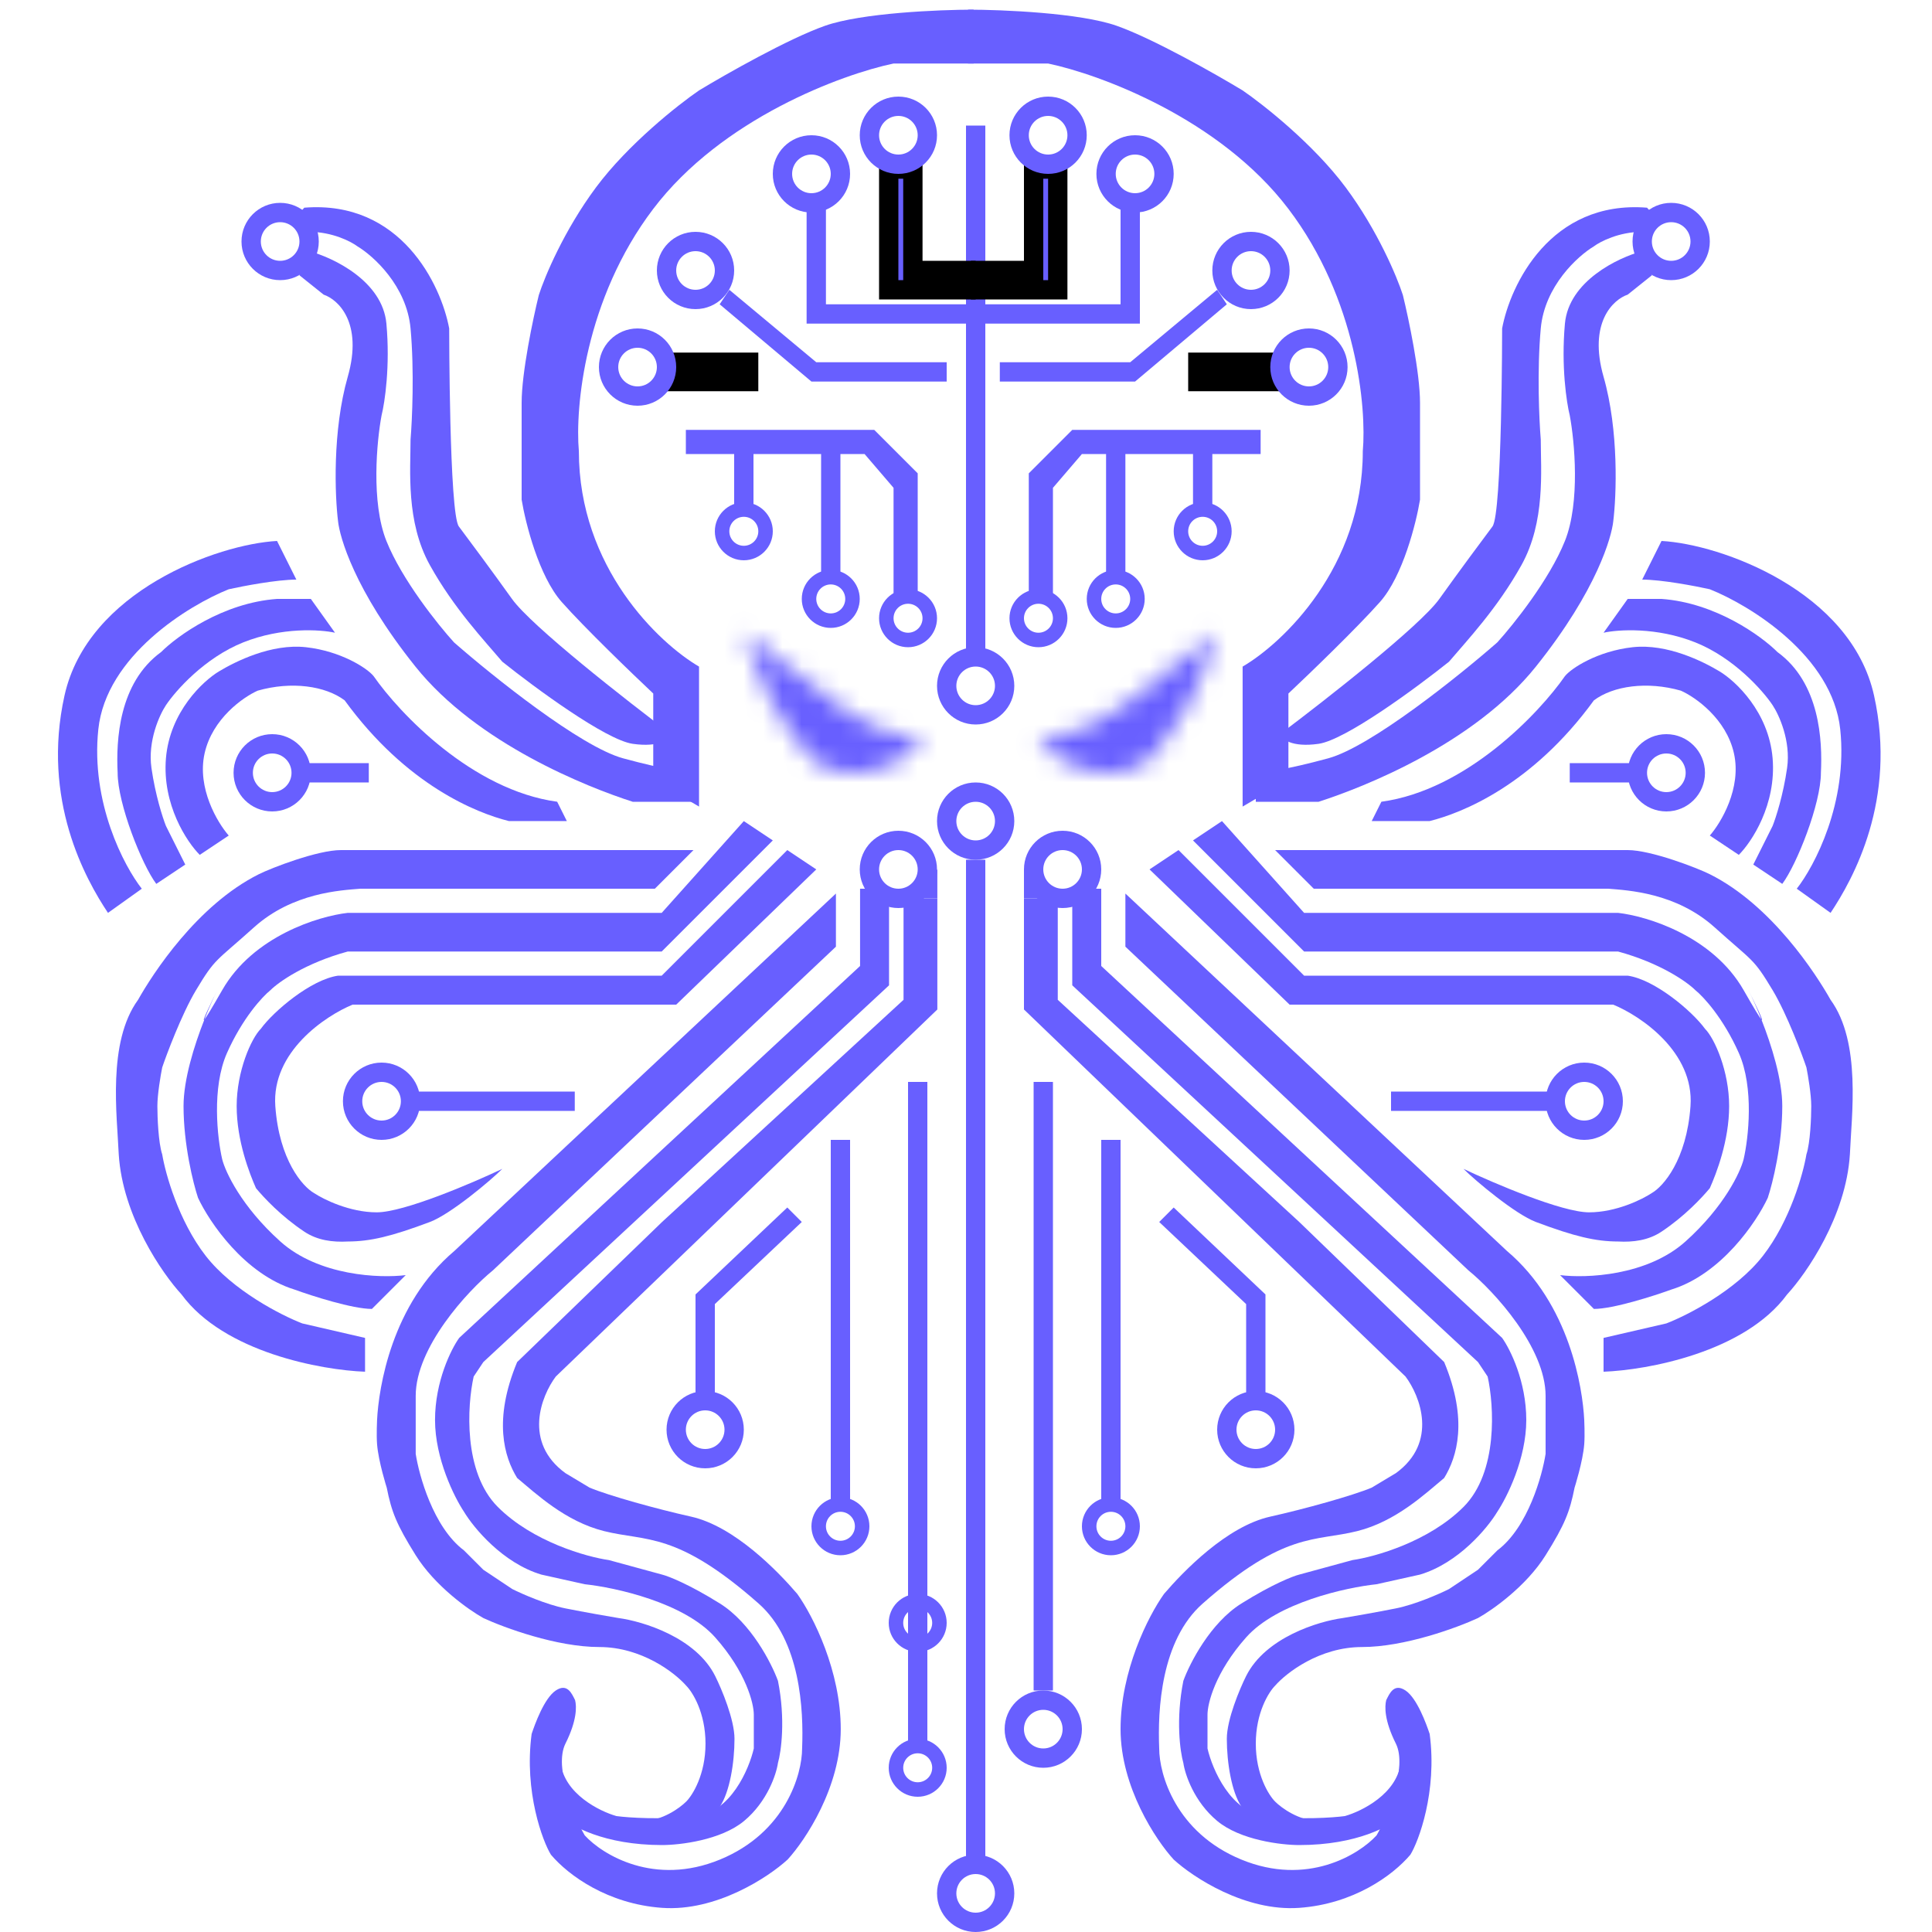 <svg width="100" height="100" viewBox="0 0 100 100" fill="none" xmlns="http://www.w3.org/2000/svg">
<path d="M68 46L66 44H84.25C85.45 44 87.833 44.917 88.5 45.25C91.7 46.85 94 50.417 94.75 51.75C96.35 53.95 95.833 57.75 95.75 59.75C95.55 62.95 93.5 65.917 92.5 67C90.3 70 85.25 70.917 83 71V69.25L86.25 68.5C87.333 68.083 89.85 66.8 91.25 65C92.65 63.2 93.333 60.75 93.5 59.75C93.7 59.15 93.75 57.833 93.75 57.25C93.75 56.65 93.583 55.667 93.5 55.25C93.3 54.65 92.5 52.5 91.75 51.25C90.743 49.572 90.75 49.8 88.75 48C86.75 46.2 84.25 46.083 83.25 46H68Z" fill="#685FFF"/>
<path d="M33.895 46L35.895 44H17.645C16.445 44 14.062 44.917 13.396 45.25C10.195 46.85 7.896 50.417 7.146 51.75C5.546 53.95 6.062 57.75 6.146 59.75C6.346 62.95 8.396 65.917 9.396 67C11.595 70 16.645 70.917 18.895 71V69.25L15.646 68.5C14.562 68.083 12.046 66.8 10.646 65C9.246 63.2 8.562 60.75 8.396 59.75C8.196 59.15 8.146 57.833 8.146 57.25C8.146 56.65 8.312 55.667 8.396 55.25C8.596 54.65 9.396 52.5 10.146 51.25C11.152 49.572 11.146 49.8 13.146 48C15.146 46.2 17.645 46.083 18.645 46H33.895Z" fill="#685FFF"/>
<mask id="path-3-inside-1_663_2288" fill="white">
<path d="M63 32.75C58.25 36.25 57.499 37.749 53.713 38.362C55.986 40.607 58.75 40.286 59.75 39C61.498 36.752 61.935 35.902 63 32.75Z"/>
</mask>
<path d="M53.713 38.362L50.507 41.607L44.116 35.294L52.984 33.858L53.713 38.362ZM63 32.75L60.294 29.077C61.897 27.895 64.082 27.891 65.691 29.066C67.3 30.241 67.96 32.324 67.322 34.211L63 32.75ZM59.75 39L63.351 41.801L59.75 39ZM52.984 33.858C54.156 33.668 54.643 33.422 55.358 32.915C55.842 32.572 56.369 32.145 57.216 31.464C58.026 30.811 59.025 30.012 60.294 29.077L65.706 36.423C64.6 37.238 63.724 37.939 62.939 38.571C62.191 39.173 61.403 39.816 60.633 40.361C58.838 41.633 57.056 42.442 54.443 42.865L52.984 33.858ZM67.322 34.211C66.785 35.8 66.316 37.092 65.68 38.317C65.024 39.58 64.272 40.617 63.351 41.801L56.149 36.199C56.976 35.136 57.316 34.623 57.582 34.112C57.868 33.561 58.15 32.852 58.678 31.289L67.322 34.211ZM63.351 41.801C60.13 45.942 54.035 45.093 50.507 41.607L56.92 35.116C57.301 35.493 57.496 35.45 57.373 35.445C57.33 35.444 57.197 35.447 56.996 35.528C56.802 35.606 56.465 35.793 56.149 36.199L63.351 41.801Z" fill="#685FFF" mask="url(#path-3-inside-1_663_2288)"/>
<mask id="path-5-inside-2_663_2288" fill="white">
<path d="M38.529 32.75C43.279 36.25 44.03 37.749 47.816 38.362C45.544 40.607 42.779 40.286 41.779 39C40.031 36.752 39.595 35.902 38.529 32.75Z"/>
</mask>
<path d="M47.816 38.362L51.023 41.607L57.413 35.294L48.545 33.858L47.816 38.362ZM38.529 32.75L41.236 29.077C39.632 27.895 37.447 27.891 35.838 29.066C34.23 30.241 33.569 32.324 34.207 34.211L38.529 32.75ZM41.779 39L38.178 41.801L41.779 39ZM48.545 33.858C47.373 33.668 46.886 33.422 46.171 32.915C45.687 32.572 45.16 32.145 44.313 31.464C43.503 30.811 42.504 30.012 41.236 29.077L35.823 36.423C36.929 37.238 37.806 37.939 38.59 38.571C39.339 39.173 40.127 39.816 40.897 40.361C42.691 41.633 44.473 42.442 47.087 42.865L48.545 33.858ZM34.207 34.211C34.744 35.8 35.213 37.092 35.849 38.317C36.505 39.58 37.257 40.617 38.178 41.801L45.381 36.199C44.554 35.136 44.213 34.623 43.947 34.112C43.662 33.561 43.38 32.852 42.852 31.289L34.207 34.211ZM38.178 41.801C41.399 45.942 47.494 45.093 51.023 41.607L44.61 35.116C44.228 35.493 44.033 35.45 44.156 35.445C44.199 35.444 44.332 35.447 44.533 35.528C44.727 35.606 45.065 35.793 45.381 36.199L38.178 41.801Z" fill="#685FFF" mask="url(#path-5-inside-2_663_2288)"/>
<path d="M58 59H57V78H58V59Z" fill="#685FFF"/>
<path fill-rule="evenodd" clip-rule="evenodd" d="M57.5 80.5C58.328 80.5 59 79.828 59 79C59 78.172 58.328 77.5 57.5 77.5C56.672 77.5 56 78.172 56 79C56 79.828 56.672 80.5 57.5 80.5ZM57.5 79.75C57.914 79.75 58.25 79.414 58.25 79C58.25 78.586 57.914 78.25 57.5 78.25C57.086 78.25 56.75 78.586 56.75 79C56.75 79.414 57.086 79.75 57.5 79.75Z" fill="#685FFF"/>
<path d="M44 59H43V78H44V59Z" fill="#685FFF"/>
<path fill-rule="evenodd" clip-rule="evenodd" d="M43.5 80.5C44.328 80.5 45 79.828 45 79C45 78.172 44.328 77.5 43.5 77.5C42.672 77.5 42 78.172 42 79C42 79.828 42.672 80.5 43.5 80.5ZM43.5 79.75C43.914 79.75 44.25 79.414 44.25 79C44.25 78.586 43.914 78.25 43.5 78.25C43.086 78.25 42.75 78.586 42.75 79C42.75 79.414 43.086 79.75 43.5 79.75Z" fill="#685FFF"/>
<path d="M48 56H47V90.5H48V56Z" fill="#685FFF"/>
<path fill-rule="evenodd" clip-rule="evenodd" d="M47.5 93C48.328 93 49 92.328 49 91.5C49 90.672 48.328 90 47.5 90C46.672 90 46 90.672 46 91.5C46 92.328 46.672 93 47.5 93ZM47.5 92.25C47.914 92.25 48.25 91.914 48.25 91.5C48.25 91.086 47.914 90.75 47.5 90.75C47.086 90.75 46.75 91.086 46.75 91.5C46.75 91.914 47.086 92.25 47.5 92.25Z" fill="#685FFF"/>
<path fill-rule="evenodd" clip-rule="evenodd" d="M47.5 85.5C48.328 85.5 49 84.828 49 84C49 83.172 48.328 82.5 47.5 82.5C46.672 82.5 46 83.172 46 84C46 84.828 46.672 85.5 47.5 85.5ZM47.5 84.75C47.914 84.75 48.25 84.414 48.25 84C48.25 83.586 47.914 83.25 47.5 83.25C47.086 83.25 46.75 83.586 46.75 84C46.75 84.414 47.086 84.75 47.5 84.75Z" fill="#685FFF"/>
<path d="M65.5 67L60.75 62.5L60 63.25L64.5 67.5V72.5H65.5V67Z" fill="#685FFF"/>
<path fill-rule="evenodd" clip-rule="evenodd" d="M65 76C66.105 76 67 75.105 67 74C67 72.895 66.105 72 65 72C63.895 72 63 72.895 63 74C63 75.105 63.895 76 65 76ZM65 75C65.552 75 66 74.552 66 74C66 73.448 65.552 73 65 73C64.448 73 64 73.448 64 74C64 74.552 64.448 75 65 75Z" fill="#685FFF"/>
<path d="M61.75 43.5L63.25 42.5L67.5 47.25H83.75C85.25 47.417 88.65 48.45 90.25 51.25C90.813 52.235 91.083 52.672 91.171 52.772C90.926 52.151 90.684 51.618 90.5 51.25C90.878 52.006 91.333 52.959 91.171 52.772C91.703 54.121 92.25 55.881 92.25 57.25C92.25 59.25 91.75 61.25 91.5 62C90.917 63.25 89.1 65.95 86.5 66.75C85.583 67.083 83.5 67.75 82.5 67.75L80.75 66C82.083 66.167 85.25 66.05 87.25 64.25C89.25 62.45 90.083 60.667 90.25 60C90.5 58.917 90.8 56.3 90 54.5C89.2 52.7 88.167 51.583 87.75 51.25C87.333 50.833 85.95 49.85 83.75 49.25H67.5L61.75 43.5Z" fill="#685FFF"/>
<path d="M59.5 45L61 44L67.5 50.5H84.25C85.65 50.7 87.583 52.333 88.25 53.25C88.75 53.75 89.5 55.45 89.5 57.25C89.5 59.05 88.833 60.75 88.5 61.5C88.083 62 87.2 62.95 86 63.75C85.323 64.202 84.534 64.303 83.75 64.26C82.583 64.257 81.5 64 79.5 63.25C78.429 62.848 76.35 61.1 75.75 60.5C77.333 61.25 80.85 62.75 82.25 62.75C83.65 62.75 85 62.083 85.5 61.75C86.083 61.417 87.3 60.05 87.5 57.25C87.7 54.45 84.917 52.583 83.5 52H66.75L59.5 45Z" fill="#685FFF"/>
<path d="M72 56.5V57.5H80.5V56.5H72Z" fill="#685FFF"/>
<path fill-rule="evenodd" clip-rule="evenodd" d="M82 59C83.105 59 84 58.105 84 57C84 55.895 83.105 55 82 55C80.895 55 80 55.895 80 57C80 58.105 80.895 59 82 59ZM82 58C82.552 58 83 57.552 83 57C83 56.448 82.552 56 82 56C81.448 56 81 56.448 81 57C81 57.552 81.448 58 82 58Z" fill="#685FFF"/>
<path d="M40 43.5L38.5 42.5L34.25 47.25H18C16.5 47.417 13.1 48.45 11.5 51.25C10.937 52.235 10.667 52.672 10.579 52.772C10.824 52.151 11.066 51.618 11.25 51.25C10.872 52.006 10.417 52.959 10.579 52.772C10.047 54.121 9.5 55.881 9.5 57.25C9.5 59.25 10 61.25 10.25 62C10.833 63.25 12.65 65.95 15.25 66.75C16.167 67.083 18.25 67.75 19.25 67.75L21 66C19.667 66.167 16.5 66.05 14.5 64.25C12.5 62.45 11.667 60.667 11.5 60C11.25 58.917 10.95 56.3 11.75 54.5C12.55 52.7 13.583 51.583 14 51.25C14.417 50.833 15.8 49.85 18 49.25H34.25L40 43.5Z" fill="#685FFF"/>
<path d="M42.25 45L40.75 44L34.25 50.5H17.5C16.1 50.7 14.167 52.333 13.5 53.25C13 53.75 12.25 55.45 12.25 57.25C12.25 59.05 12.917 60.75 13.25 61.5C13.667 62 14.55 62.95 15.75 63.75C16.427 64.202 17.216 64.303 18 64.26C19.167 64.257 20.25 64 22.25 63.25C23.321 62.848 25.4 61.1 26 60.5C24.417 61.25 20.9 62.75 19.5 62.75C18.1 62.75 16.75 62.083 16.25 61.75C15.667 61.417 14.45 60.05 14.25 57.25C14.05 54.45 16.833 52.583 18.25 52H35L42.25 45Z" fill="#685FFF"/>
<path d="M29.75 56.5V57.5H21.25V56.5H29.75Z" fill="#685FFF"/>
<path fill-rule="evenodd" clip-rule="evenodd" d="M19.75 59C18.645 59 17.75 58.105 17.75 57C17.75 55.895 18.645 55 19.75 55C20.855 55 21.75 55.895 21.75 57C21.75 58.105 20.855 59 19.75 59ZM19.75 58C19.198 58 18.75 57.552 18.75 57C18.75 56.448 19.198 56 19.75 56C20.302 56 20.75 56.448 20.75 57C20.75 57.552 20.302 58 19.75 58Z" fill="#685FFF"/>
<path d="M54.5 56H53.5V87.5H54.5V56Z" fill="#685FFF"/>
<path fill-rule="evenodd" clip-rule="evenodd" d="M54 91.5C55.105 91.5 56 90.605 56 89.5C56 88.395 55.105 87.5 54 87.5C52.895 87.5 52 88.395 52 89.5C52 90.605 52.895 91.5 54 91.5ZM54 90.5C54.552 90.5 55 90.052 55 89.5C55 88.948 54.552 88.5 54 88.5C53.448 88.5 53 88.948 53 89.5C53 90.052 53.448 90.5 54 90.5Z" fill="#685FFF"/>
<path d="M58.25 49V46.25L78 64.75C81.25 67.5 81.917 71.833 82 73.5C82 73.5 82.037 74.263 82 74.75C81.931 75.647 81.5 77 81.5 77C81.25 78.25 81 78.9 80 80.5C79 82.1 77.25 83.333 76.5 83.75C75.417 84.25 72.7 85.25 70.5 85.25C68.3 85.25 66.583 86.583 66 87.25C65.667 87.583 65 88.65 65 90.25C65 91.85 65.667 92.917 66 93.25C66.333 93.583 67.25 94.25 68.25 94.25C69.25 94.25 70.5 93.75 71 93.5L73 92.25C70.8 95.45 67.75 95.417 66.5 95C65.917 94.75 64.65 94.1 64.25 93.5C63.75 92.75 63.5 91.25 63.5 90C63.5 89 64.167 87.417 64.5 86.75C65.5 84.75 68.25 83.917 69.5 83.75C70 83.667 71.25 83.45 72.25 83.25C73.25 83.05 74.5 82.5 75 82.25L76.5 81.25L77.5 80.25C79.1 79.05 79.833 76.333 80 75.25V74.25V72.25C80 69.75 77.333 66.833 76 65.75L58.25 49Z" fill="#685FFF"/>
<path d="M55.5 46H57V50L77.75 69.25C78.167 69.833 79 71.5 79 73.5C79 75.5 78 77.5 77.5 78.25C77 79.083 75.5 80.9 73.5 81.5L71.25 82C69.667 82.167 66.1 82.95 64.5 84.75C62.9 86.55 62.5 88.167 62.5 88.75V90.5C62.75 91.583 63.7 93.8 65.5 94C67.3 94.2 68.989 94.083 69.609 94C70.489 93.75 72.3 92.85 72.5 91.25C72.7 89.65 73.25 90.417 73.5 91C73.5 91.333 73.45 92.15 73.25 92.75C73.05 93.35 72.667 93.833 72.5 94C72 94.5 70.25 95.5 67.25 95.5C66.333 95.5 64.2 95.25 63 94.25C61.8 93.25 61.333 91.833 61.25 91.25C61.083 90.667 60.85 89 61.25 87C61.583 86.083 62.65 84 64.25 83C65.85 82 66.917 81.583 67.25 81.5L70 80.75C71.167 80.583 73.95 79.8 75.75 78C77.55 76.2 77.333 72.75 77 71.25L76.5 70.5L55.5 51V46Z" fill="#685FFF"/>
<path d="M53 52.25L72.75 71.25C73.5 72.25 74.45 74.65 72.25 76.25L71 77C70 77.417 67.518 78.107 65.75 78.5C63.5 79 61.25 81.333 60.25 82.5C59.417 83.667 58 86.5 58 89.5C58 92.5 59.833 95.25 60.75 96.25C61.75 97.167 64.45 98.95 67.25 98.75C70.05 98.55 72.083 97.083 73 96C73.417 95.333 74.4 92.75 74 89.75C73.833 89.25 73.35 87.9 72.75 87.5C72.15 87.1 71.917 87.667 71.75 88C71.667 88.333 71.65 89.05 72.25 90.25C72.85 91.45 71.833 94 71.25 95C70.333 96 67.65 97.65 64.25 96.25C60.85 94.85 60 91.833 60 90.5C59.917 88.5 60.087 84.908 62.25 83C66.5 79.25 68.054 79.799 70.25 79.25C72.25 78.75 73.75 77.333 74.75 76.5C75.417 75.417 76 73.5 74.75 70.5L67.25 63.25L54.75 51.75V46.5H53V52.25Z" fill="#685FFF"/>
<path d="M53 45V46.5H54.75L53 45Z" fill="#685FFF"/>
<path fill-rule="evenodd" clip-rule="evenodd" d="M55 47C56.105 47 57 46.105 57 45C57 43.895 56.105 43 55 43C53.895 43 53 43.895 53 45C53 46.105 53.895 47 55 47ZM55 46C55.552 46 56 45.552 56 45C56 44.448 55.552 44 55 44C54.448 44 54 44.448 54 45C54 45.552 54.448 46 55 46Z" fill="#685FFF"/>
<path d="M43.267 49V46.25L23.517 64.75C20.267 67.5 19.6 71.833 19.517 73.5C19.517 73.5 19.479 74.263 19.517 74.75C19.586 75.647 20.017 77 20.017 77C20.267 78.25 20.517 78.9 21.517 80.5C22.517 82.1 24.267 83.333 25.017 83.75C26.1 84.25 28.817 85.25 31.017 85.25C33.217 85.25 34.933 86.583 35.517 87.25C35.85 87.583 36.517 88.65 36.517 90.25C36.517 91.85 35.85 92.917 35.517 93.25C35.183 93.583 34.267 94.25 33.267 94.25C32.267 94.25 31.017 93.75 30.517 93.5L28.517 92.25C30.717 95.45 33.767 95.417 35.017 95C35.6 94.75 36.867 94.1 37.267 93.5C37.767 92.75 38.017 91.25 38.017 90C38.017 89 37.35 87.417 37.017 86.75C36.017 84.75 33.267 83.917 32.017 83.75C31.517 83.667 30.267 83.45 29.267 83.25C28.267 83.05 27.017 82.5 26.517 82.25L25.017 81.25L24.017 80.25C22.417 79.05 21.683 76.333 21.517 75.25V74.25V72.25C21.517 69.75 24.183 66.833 25.517 65.75L43.267 49Z" fill="#685FFF"/>
<path d="M46.017 46H44.517V50L23.767 69.25C23.35 69.833 22.517 71.5 22.517 73.5C22.517 75.5 23.517 77.5 24.017 78.25C24.517 79.083 26.017 80.9 28.017 81.5L30.267 82C31.85 82.167 35.417 82.95 37.017 84.75C38.617 86.55 39.017 88.167 39.017 88.75V90.5C38.767 91.583 37.817 93.8 36.017 94C34.217 94.2 32.528 94.083 31.908 94C31.027 93.75 29.217 92.85 29.017 91.25C28.817 89.65 28.267 90.417 28.017 91C28.017 91.333 28.067 92.15 28.267 92.75C28.467 93.35 28.85 93.833 29.017 94C29.517 94.5 31.267 95.5 34.267 95.5C35.183 95.5 37.317 95.25 38.517 94.25C39.717 93.25 40.183 91.833 40.267 91.25C40.433 90.667 40.667 89 40.267 87C39.933 86.083 38.867 84 37.267 83C35.667 82 34.6 81.583 34.267 81.5L31.517 80.75C30.35 80.583 27.567 79.8 25.767 78C23.967 76.2 24.183 72.75 24.517 71.25L25.017 70.5L46.017 51V46Z" fill="#685FFF"/>
<path d="M48.517 52.25L28.767 71.25C28.017 72.25 27.067 74.65 29.267 76.25L30.517 77C31.517 77.417 33.999 78.107 35.767 78.5C38.017 79 40.267 81.333 41.267 82.5C42.1 83.667 43.517 86.5 43.517 89.5C43.517 92.5 41.683 95.25 40.767 96.25C39.767 97.167 37.067 98.95 34.267 98.75C31.467 98.55 29.433 97.083 28.517 96C28.1 95.333 27.117 92.75 27.517 89.75C27.683 89.25 28.167 87.9 28.767 87.5C29.367 87.1 29.6 87.667 29.767 88C29.85 88.333 29.867 89.05 29.267 90.25C28.667 91.45 29.683 94 30.267 95C31.183 96 33.867 97.65 37.267 96.25C40.667 94.85 41.517 91.833 41.517 90.5C41.6 88.5 41.429 84.908 39.267 83C35.017 79.25 33.463 79.799 31.267 79.25C29.267 78.75 27.767 77.333 26.767 76.5C26.1 75.417 25.517 73.5 26.767 70.5L34.267 63.25L46.767 51.75V46.5H48.517V52.25Z" fill="#685FFF"/>
<path d="M48.517 45V46.5H46.767L48.517 45Z" fill="#685FFF"/>
<path fill-rule="evenodd" clip-rule="evenodd" d="M46.5 47C47.605 47 48.5 46.105 48.5 45C48.5 43.895 47.605 43 46.5 43C45.395 43 44.5 43.895 44.5 45C44.5 46.105 45.395 47 46.5 47ZM46.5 46C47.052 46 47.5 45.552 47.5 45C47.5 44.448 47.052 44 46.5 44C45.948 44 45.5 44.448 45.5 45C45.5 45.552 45.948 46 46.5 46Z" fill="#685FFF"/>
<path d="M51 44.5H50V96.5H51V44.5Z" fill="#685FFF"/>
<path fill-rule="evenodd" clip-rule="evenodd" d="M50.5 44.5C51.605 44.5 52.5 43.605 52.5 42.5C52.5 41.395 51.605 40.5 50.5 40.5C49.395 40.5 48.5 41.395 48.5 42.5C48.5 43.605 49.395 44.5 50.5 44.5ZM50.5 43.5C51.052 43.5 51.5 43.052 51.5 42.5C51.5 41.948 51.052 41.5 50.5 41.5C49.948 41.5 49.5 41.948 49.5 42.5C49.5 43.052 49.948 43.5 50.5 43.5Z" fill="#685FFF"/>
<path d="M50 6.5V33.75H51V6.5H50Z" fill="#685FFF"/>
<path fill-rule="evenodd" clip-rule="evenodd" d="M50.5 37.5C51.605 37.5 52.5 36.605 52.5 35.5C52.5 34.395 51.605 33.5 50.5 33.5C49.395 33.5 48.5 34.395 48.5 35.5C48.5 36.605 49.395 37.5 50.5 37.5ZM50.5 36.5C51.052 36.5 51.5 36.052 51.5 35.5C51.5 34.948 51.052 34.5 50.5 34.5C49.948 34.5 49.5 34.948 49.5 35.5C49.5 36.052 49.948 36.5 50.5 36.5Z" fill="#685FFF"/>
<path d="M47.25 14H50V15H46V8.75H47.25V14Z" fill="#685FFF"/>
<path d="M38.75 18.75H35V19.75H38.75V18.75Z" fill="#685FFF"/>
<path d="M47.25 14H50V15H46V8.75H47.25V14Z" stroke="black"/>
<path d="M38.75 18.75H35V19.75H38.75V18.75Z" stroke="black"/>
<path d="M42 19.75L37.25 15.75L37.75 15L42.25 18.75H49V19.75H42Z" fill="#685FFF"/>
<path d="M42.75 15.75V10.75H41.75V16.75H42H50.25V15.75H42.75Z" fill="#685FFF"/>
<path d="M47.5 24.5V30.75H46.25V25.25L44.75 23.5H43.5V29.75H42.5V23.5H39V26.25H38V23.5H35.5V22.25H45.25L47.5 24.5Z" fill="#685FFF"/>
<path fill-rule="evenodd" clip-rule="evenodd" d="M36 16C37.105 16 38 15.105 38 14C38 12.895 37.105 12 36 12C34.895 12 34 12.895 34 14C34 15.105 34.895 16 36 16ZM36 15C36.552 15 37 14.552 37 14C37 13.448 36.552 13 36 13C35.448 13 35 13.448 35 14C35 14.552 35.448 15 36 15Z" fill="#685FFF"/>
<path fill-rule="evenodd" clip-rule="evenodd" d="M33 21C34.105 21 35 20.105 35 19C35 17.895 34.105 17 33 17C31.895 17 31 17.895 31 19C31 20.105 31.895 21 33 21ZM33 20C33.552 20 34 19.552 34 19C34 18.448 33.552 18 33 18C32.448 18 32 18.448 32 19C32 19.552 32.448 20 33 20Z" fill="#685FFF"/>
<path fill-rule="evenodd" clip-rule="evenodd" d="M42 11C43.105 11 44 10.105 44 9C44 7.895 43.105 7 42 7C40.895 7 40 7.895 40 9C40 10.105 40.895 11 42 11ZM42 10C42.552 10 43 9.552 43 9C43 8.448 42.552 8 42 8C41.448 8 41 8.448 41 9C41 9.552 41.448 10 42 10Z" fill="#685FFF"/>
<path fill-rule="evenodd" clip-rule="evenodd" d="M46.5 9C47.605 9 48.5 8.105 48.5 7C48.5 5.895 47.605 5 46.5 5C45.395 5 44.5 5.895 44.5 7C44.5 8.105 45.395 9 46.5 9ZM46.5 8C47.052 8 47.5 7.552 47.5 7C47.5 6.448 47.052 6 46.5 6C45.948 6 45.5 6.448 45.5 7C45.5 7.552 45.948 8 46.5 8Z" fill="#685FFF"/>
<path fill-rule="evenodd" clip-rule="evenodd" d="M38.5 29C39.328 29 40 28.328 40 27.5C40 26.672 39.328 26 38.5 26C37.672 26 37 26.672 37 27.5C37 28.328 37.672 29 38.5 29ZM38.5 28.25C38.914 28.25 39.25 27.914 39.25 27.5C39.25 27.086 38.914 26.75 38.5 26.75C38.086 26.75 37.75 27.086 37.75 27.5C37.75 27.914 38.086 28.25 38.5 28.25Z" fill="#685FFF"/>
<path fill-rule="evenodd" clip-rule="evenodd" d="M43 32.5C43.828 32.5 44.5 31.828 44.5 31C44.5 30.172 43.828 29.5 43 29.5C42.172 29.5 41.5 30.172 41.5 31C41.5 31.828 42.172 32.5 43 32.5ZM43 31.75C43.414 31.75 43.75 31.414 43.75 31C43.75 30.586 43.414 30.25 43 30.25C42.586 30.25 42.25 30.586 42.25 31C42.25 31.414 42.586 31.75 43 31.75Z" fill="#685FFF"/>
<path fill-rule="evenodd" clip-rule="evenodd" d="M47 33.5C47.828 33.5 48.5 32.828 48.5 32C48.5 31.172 47.828 30.5 47 30.5C46.172 30.5 45.5 31.172 45.5 32C45.5 32.828 46.172 33.5 47 33.5ZM47 32.75C47.414 32.75 47.75 32.414 47.75 32C47.75 31.586 47.414 31.25 47 31.25C46.586 31.25 46.25 31.586 46.25 32C46.25 32.414 46.586 32.75 47 32.75Z" fill="#685FFF"/>
<path d="M53.5 14H50.75V15H54.75V8.75H53.5V14Z" fill="#685FFF"/>
<path d="M62 18.75H65.75V19.75H62V18.75Z" fill="#685FFF"/>
<path d="M53.5 14H50.75V15H54.75V8.75H53.5V14Z" stroke="black"/>
<path d="M62 18.75H65.75V19.75H62V18.75Z" stroke="black"/>
<path d="M58.75 19.75L63.5 15.75L63 15L58.5 18.75H51.75V19.75H58.75Z" fill="#685FFF"/>
<path d="M58 15.75V10.75H59V16.75H58.75H50.5V15.75H58Z" fill="#685FFF"/>
<path d="M53.25 24.5V30.75H54.5V25.25L56 23.5H57.25V29.75H58.25V23.5H61.75V26.25H62.75V23.5H65.25V22.25H55.5L53.25 24.5Z" fill="#685FFF"/>
<path fill-rule="evenodd" clip-rule="evenodd" d="M64.75 16C63.645 16 62.75 15.105 62.75 14C62.75 12.895 63.645 12 64.75 12C65.855 12 66.75 12.895 66.75 14C66.75 15.105 65.855 16 64.75 16ZM64.75 15C64.198 15 63.75 14.552 63.75 14C63.75 13.448 64.198 13 64.75 13C65.302 13 65.75 13.448 65.75 14C65.75 14.552 65.302 15 64.75 15Z" fill="#685FFF"/>
<path fill-rule="evenodd" clip-rule="evenodd" d="M67.75 21C66.645 21 65.75 20.105 65.75 19C65.75 17.895 66.645 17 67.75 17C68.855 17 69.75 17.895 69.75 19C69.75 20.105 68.855 21 67.75 21ZM67.75 20C67.198 20 66.75 19.552 66.75 19C66.75 18.448 67.198 18 67.75 18C68.302 18 68.75 18.448 68.75 19C68.75 19.552 68.302 20 67.75 20Z" fill="#685FFF"/>
<path fill-rule="evenodd" clip-rule="evenodd" d="M58.75 11C57.645 11 56.75 10.105 56.75 9C56.75 7.895 57.645 7 58.75 7C59.855 7 60.75 7.895 60.75 9C60.75 10.105 59.855 11 58.75 11ZM58.75 10C58.198 10 57.75 9.552 57.75 9C57.75 8.448 58.198 8 58.75 8C59.302 8 59.75 8.448 59.75 9C59.75 9.552 59.302 10 58.75 10Z" fill="#685FFF"/>
<path fill-rule="evenodd" clip-rule="evenodd" d="M54.25 9C53.145 9 52.25 8.105 52.25 7C52.25 5.895 53.145 5 54.25 5C55.355 5 56.25 5.895 56.25 7C56.25 8.105 55.355 9 54.25 9ZM54.25 8C53.698 8 53.25 7.552 53.25 7C53.25 6.448 53.698 6 54.25 6C54.802 6 55.25 6.448 55.25 7C55.25 7.552 54.802 8 54.25 8Z" fill="#685FFF"/>
<path fill-rule="evenodd" clip-rule="evenodd" d="M62.25 29C61.422 29 60.75 28.328 60.75 27.5C60.75 26.672 61.422 26 62.25 26C63.078 26 63.75 26.672 63.75 27.5C63.75 28.328 63.078 29 62.25 29ZM62.25 28.25C61.836 28.25 61.5 27.914 61.5 27.5C61.5 27.086 61.836 26.75 62.25 26.75C62.664 26.75 63 27.086 63 27.5C63 27.914 62.664 28.25 62.25 28.25Z" fill="#685FFF"/>
<path fill-rule="evenodd" clip-rule="evenodd" d="M57.75 32.5C56.922 32.5 56.25 31.828 56.25 31C56.25 30.172 56.922 29.5 57.75 29.5C58.578 29.5 59.25 30.172 59.25 31C59.25 31.828 58.578 32.5 57.75 32.5ZM57.75 31.75C57.336 31.75 57 31.414 57 31C57 30.586 57.336 30.25 57.75 30.25C58.164 30.25 58.5 30.586 58.5 31C58.5 31.414 58.164 31.75 57.75 31.75Z" fill="#685FFF"/>
<path fill-rule="evenodd" clip-rule="evenodd" d="M53.75 33.5C52.922 33.5 52.25 32.828 52.25 32C52.25 31.172 52.922 30.5 53.75 30.5C54.578 30.5 55.25 31.172 55.25 32C55.25 32.828 54.578 33.5 53.75 33.5ZM53.75 32.75C53.336 32.75 53 32.414 53 32C53 31.586 53.336 31.25 53.75 31.25C54.164 31.25 54.5 31.586 54.5 32C54.5 32.414 54.164 32.75 53.75 32.75Z" fill="#685FFF"/>
<path fill-rule="evenodd" clip-rule="evenodd" d="M50.5 100C51.605 100 52.5 99.105 52.5 98C52.5 96.895 51.605 96 50.5 96C49.395 96 48.5 96.895 48.5 98C48.5 99.105 49.395 100 50.5 100ZM50.5 99C51.052 99 51.5 98.552 51.5 98C51.5 97.448 51.052 97 50.5 97C49.948 97 49.5 97.448 49.5 98C49.5 98.552 49.948 99 50.5 99Z" fill="#685FFF"/>
<path d="M36 67L40.75 62.5L41.5 63.25L37 67.5V72.5H36V67Z" fill="#685FFF"/>
<path fill-rule="evenodd" clip-rule="evenodd" d="M36.5 76C37.605 76 38.5 75.105 38.5 74C38.5 72.895 37.605 72 36.5 72C35.395 72 34.5 72.895 34.5 74C34.5 75.105 35.395 76 36.5 76ZM36.5 75C37.052 75 37.5 74.552 37.5 74C37.5 73.448 37.052 73 36.5 73C35.948 73 35.5 73.448 35.5 74C35.5 74.552 35.948 75 36.5 75Z" fill="#685FFF"/>
<path d="M65 41.5V40C65.333 40 66.55 39.85 68.75 39.25C70.95 38.65 75.5 35 77.5 33.25C78.333 32.333 80.2 30 81 28C81.8 26 81.5 22.833 81.25 21.5C81.083 20.833 80.8 18.95 81 16.75C81.2 14.55 83.75 13.333 85 13L85.5 14.25L84.25 15.25C83.5 15.5 82.2 16.7 83 19.5C83.8 22.3 83.667 25.667 83.5 27C83.417 27.75 82.7 30.5 79.5 34.5C76.3 38.5 70.583 40.75 68.25 41.5H65Z" fill="#685FFF"/>
<path fill-rule="evenodd" clip-rule="evenodd" d="M86.5 14.5C87.605 14.5 88.5 13.605 88.5 12.5C88.5 11.395 87.605 10.5 86.5 10.5C85.395 10.5 84.5 11.395 84.5 12.5C84.5 13.605 85.395 14.5 86.5 14.5ZM86.5 13.5C87.052 13.5 87.5 13.052 87.5 12.5C87.5 11.948 87.052 11.5 86.5 11.5C85.948 11.5 85.5 11.948 85.5 12.5C85.5 13.052 85.948 13.5 86.5 13.5Z" fill="#685FFF"/>
<path d="M74.5 31C73.5 32.4 68.583 36.25 66.25 38C66.333 38.25 66.85 38.7 68.25 38.5C69.65 38.3 73.333 35.583 75 34.25C75.917 33.167 77.5 31.5 78.75 29.25C80 27 79.75 24.333 79.75 22.75C79.667 21.75 79.55 19.2 79.75 17C79.95 14.8 81.667 13.25 82.5 12.75C82.833 12.5 83.8 12 85 12C86.2 12 85.667 11.167 85.25 10.75C80.25 10.35 78.167 14.75 77.75 17C77.75 17 77.75 26.584 77.25 27.25C76.75 27.917 75.5 29.6 74.5 31Z" fill="#685FFF"/>
<path d="M36 41.5V40C35.667 40 34.45 39.85 32.25 39.25C30.05 38.65 25.5 35 23.5 33.25C22.667 32.333 20.8 30 20 28C19.2 26 19.5 22.833 19.75 21.5C19.917 20.833 20.2 18.95 20 16.75C19.8 14.55 17.25 13.333 16 13L15.5 14.25L16.75 15.25C17.5 15.5 18.8 16.7 18 19.5C17.2 22.3 17.333 25.667 17.5 27C17.583 27.75 18.3 30.5 21.5 34.5C24.7 38.5 30.417 40.75 32.75 41.5H36Z" fill="#685FFF"/>
<path fill-rule="evenodd" clip-rule="evenodd" d="M14.5 14.5C13.395 14.5 12.5 13.605 12.5 12.5C12.5 11.395 13.395 10.5 14.5 10.5C15.605 10.5 16.5 11.395 16.5 12.5C16.5 13.605 15.605 14.5 14.5 14.5ZM14.5 13.5C13.948 13.5 13.5 13.052 13.5 12.5C13.5 11.948 13.948 11.5 14.5 11.5C15.052 11.5 15.5 11.948 15.5 12.5C15.5 13.052 15.052 13.5 14.5 13.5Z" fill="#685FFF"/>
<path d="M26.5 31C27.5 32.4 32.417 36.25 34.75 38C34.667 38.25 34.15 38.7 32.75 38.5C31.35 38.3 27.667 35.583 26 34.25C25.083 33.167 23.5 31.5 22.25 29.25C21 27 21.25 24.333 21.25 22.75C21.333 21.75 21.45 19.2 21.25 17C21.05 14.8 19.333 13.25 18.5 12.75C18.167 12.5 17.2 12 16 12C14.8 12 15.333 11.167 15.75 10.75C20.75 10.35 22.833 14.75 23.25 17C23.25 17 23.25 26.584 23.75 27.25C24.25 27.917 25.5 29.6 26.5 31Z" fill="#685FFF"/>
<path d="M36.182 34.502V41.748L33.812 40.355V35.896C32.726 34.874 30.258 32.495 29.073 31.158C27.889 29.82 27.198 27.07 27 25.862V20.846C27 19.285 27.592 16.479 27.889 15.271C28.185 14.342 29.192 11.927 30.85 9.697C32.509 7.468 35.096 5.424 36.181 4.681C37.564 3.844 40.802 2.005 42.697 1.336C44.593 0.667 48.621 0.5 50.398 0.5V3.287H46.252C43.586 3.844 37.366 6.13 33.812 10.812C30.258 15.494 29.764 21.124 29.962 23.354C29.962 29.374 34.108 33.294 36.182 34.502Z" fill="#685FFF"/>
<path d="M64.318 34.502V41.748L66.688 40.355V35.896C67.774 34.874 70.242 32.495 71.427 31.158C72.612 29.82 73.302 27.07 73.5 25.862V20.846C73.5 19.285 72.908 16.479 72.612 15.271C72.315 14.342 71.308 11.927 69.65 9.697C67.991 7.468 65.404 5.424 64.319 4.681C62.936 3.844 59.698 2.005 57.803 1.336C55.907 0.667 51.879 0.5 50.102 0.5V3.287H54.248C56.914 3.844 63.134 6.13 66.688 10.812C70.242 15.494 70.736 21.124 70.538 23.354C70.538 29.374 66.392 33.294 64.318 34.502Z" fill="#685FFF"/>
<path d="M92.25 45.75L90.75 44.75L91.75 42.75C91.917 42.333 92.3 41.15 92.5 39.75C92.7 38.35 92.083 37 91.75 36.5C91.25 35.75 89.75 34.05 87.75 33.25C85.75 32.45 83.75 32.583 83 32.75L84.25 31H86C88.8 31.2 91.167 32.917 92 33.75C94.2 35.35 94.333 38.333 94.25 40C94.25 41.6 93 44.75 92.25 45.75Z" fill="#685FFF"/>
<path d="M81.25 39.5V40.5H84.75V39.5H81.25Z" fill="#685FFF"/>
<path fill-rule="evenodd" clip-rule="evenodd" d="M86.25 42C87.355 42 88.25 41.105 88.25 40C88.25 38.895 87.355 38 86.25 38C85.145 38 84.25 38.895 84.25 40C84.25 41.105 85.145 42 86.25 42ZM86.25 41C86.802 41 87.25 40.552 87.25 40C87.25 39.448 86.802 39 86.25 39C85.698 39 85.25 39.448 85.25 40C85.25 40.552 85.698 41 86.25 41Z" fill="#685FFF"/>
<path d="M74 42.498H71L71.5 41.498C75.9 40.898 79.667 36.914 81 34.998C81.333 34.581 82.7 33.7 84.5 33.5C86.3 33.3 88.167 34.248 89 34.748C89.833 35.248 91.55 36.847 91.75 39.248C91.95 41.648 90.667 43.581 90 44.248L88.5 43.248C89.083 42.581 90.15 40.797 89.75 38.998C89.35 37.197 87.75 36.081 87 35.748C85.25 35.25 83.5 35.5 82.5 36.25C79.3 40.65 75.667 42.081 74 42.498Z" fill="#685FFF"/>
<path d="M86 28L85 30C86 30 87.75 30.333 88.5 30.5C90.583 31.333 94.85 33.95 95.25 37.75C95.65 41.55 93.917 44.833 93 46L94.75 47.25C95.917 45.5 98.2 41.4 97 36C95.8 30.6 89.083 28.167 86 28Z" fill="#685FFF"/>
<path d="M8.089 45.75L9.589 44.75L8.589 42.75C8.422 42.333 8.039 41.15 7.839 39.75C7.639 38.35 8.256 37 8.589 36.5C9.089 35.75 10.589 34.05 12.589 33.25C14.589 32.45 16.589 32.583 17.339 32.75L16.089 31H14.339C11.539 31.2 9.172 32.917 8.339 33.75C6.139 35.35 6.006 38.333 6.089 40C6.089 41.6 7.339 44.75 8.089 45.75Z" fill="#685FFF"/>
<path d="M19.089 39.5V40.5H15.589V39.5H19.089Z" fill="#685FFF"/>
<path fill-rule="evenodd" clip-rule="evenodd" d="M14.089 42C12.984 42 12.089 41.105 12.089 40C12.089 38.895 12.984 38 14.089 38C15.193 38 16.089 38.895 16.089 40C16.089 41.105 15.193 42 14.089 42ZM14.089 41C13.537 41 13.089 40.552 13.089 40C13.089 39.448 13.537 39 14.089 39C14.641 39 15.089 39.448 15.089 40C15.089 40.552 14.641 41 14.089 41Z" fill="#685FFF"/>
<path d="M26.339 42.498H29.339L28.839 41.498C24.439 40.898 20.672 36.914 19.339 34.998C19.006 34.581 17.639 33.7 15.839 33.5C14.039 33.3 12.172 34.248 11.339 34.748C10.505 35.248 8.789 36.847 8.589 39.248C8.389 41.648 9.672 43.581 10.339 44.248L11.839 43.248C11.255 42.581 10.189 40.797 10.589 38.998C10.989 37.197 12.589 36.081 13.339 35.748C15.089 35.25 16.839 35.5 17.839 36.25C21.039 40.65 24.672 42.081 26.339 42.498Z" fill="#685FFF"/>
<path d="M14.339 28L15.339 30C14.339 30 12.589 30.333 11.839 30.5C9.756 31.333 5.489 33.95 5.089 37.75C4.689 41.55 6.422 44.833 7.339 46L5.589 47.25C4.422 45.5 2.139 41.4 3.339 36C4.539 30.6 11.255 28.167 14.339 28Z" fill="#685FFF"/>
</svg>
